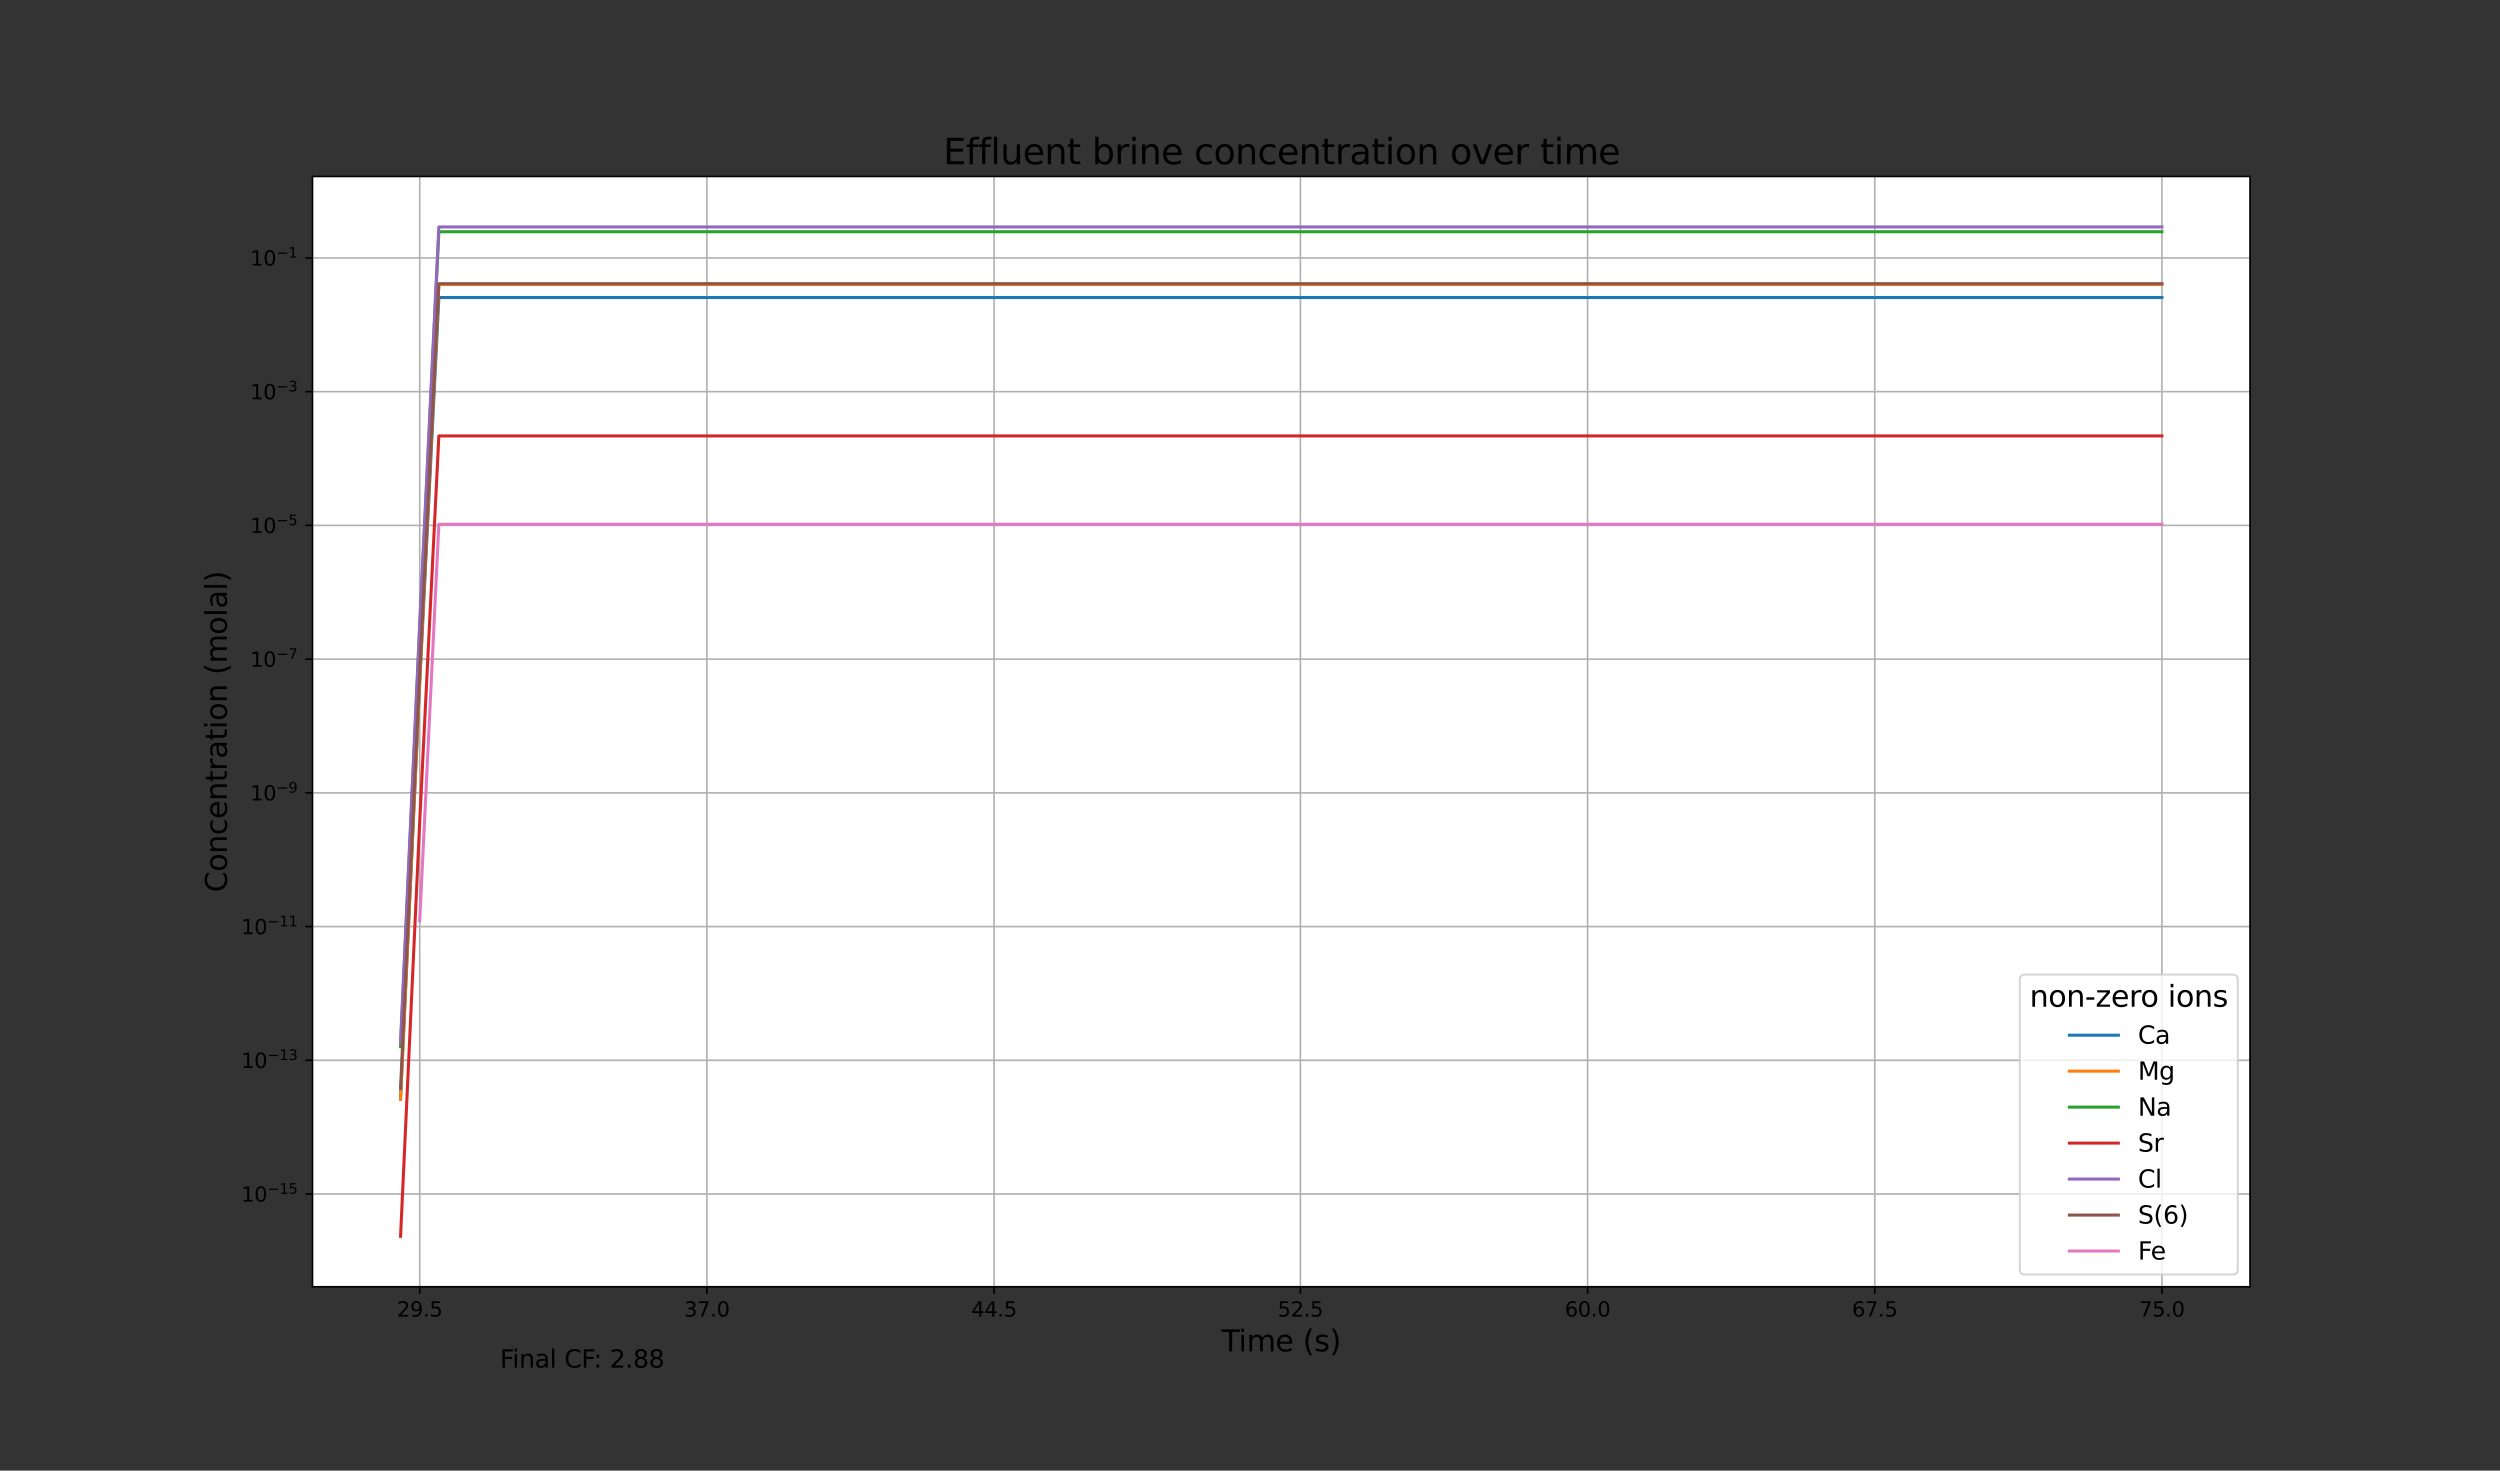 <?xml version="1.0" encoding="utf-8" standalone="no"?>
<!DOCTYPE svg PUBLIC "-//W3C//DTD SVG 1.1//EN"
  "http://www.w3.org/Graphics/SVG/1.1/DTD/svg11.dtd">
<svg height="720pt" version="1.1" viewBox="0 0 1224 720" width="1224pt" xmlns="http://www.w3.org/2000/svg" xmlns:xlink="http://www.w3.org/1999/xlink">
 <rect x="0" y="0" width="1224" height="720" fill="#333333" stroke="none"/>
 <defs>
  <style type="text/css">*{stroke-linecap:butt;stroke-linejoin:round;}</style>
 </defs>
 <g id="figure_1">
  <g id="patch_1">
   <path d="M 0 720 
L 1224 720 
L 1224 0 
L 0 0 
z
" style="fill:none;"/>
  </g>
  <g id="axes_1">
   <g id="patch_2">
    <path d="M 153 630 
L 1101.6 630 
L 1101.6 86.4 
L 153 86.4 
z
" style="fill:#ffffff;"/>
   </g>
   <g id="matplotlib.axis_1">
    <g id="xtick_1">
     <g id="line2d_1">
      <path clip-path="url(#pc038900092)" d="M 205.492 630 
L 205.492 86.4 
" style="fill:none;stroke:#b0b0b0;stroke-linecap:square;stroke-width:0.8;"/>
     </g>
     <g id="line2d_2">
      <defs>
       <path d="M 0 0 
L 0 3.5 
" id="m756d0459d7" style="stroke:#000000;stroke-width:0.8;"/>
      </defs>
      <g>
       <use style="stroke:#000000;stroke-width:0.8;" x="205.492" xlink:href="#m756d0459d7" y="630"/>
      </g>
     </g>
     <g id="text_1">
      <!-- 29.5 -->
      <g transform="translate(194.359 644.598)scale(0.1 -0.1)">
       <defs>
        <path d="M 1228 531 
L 3431 531 
L 3431 0 
L 469 0 
L 469 531 
Q 828 903 1448 1529 
Q 2069 2156 2228 2338 
Q 2531 2678 2651 2914 
Q 2772 3150 2772 3378 
Q 2772 3750 2511 3984 
Q 2250 4219 1831 4219 
Q 1534 4219 1204 4116 
Q 875 4013 500 3803 
L 500 4441 
Q 881 4594 1212 4672 
Q 1544 4750 1819 4750 
Q 2544 4750 2975 4387 
Q 3406 4025 3406 3419 
Q 3406 3131 3298 2873 
Q 3191 2616 2906 2266 
Q 2828 2175 2409 1742 
Q 1991 1309 1228 531 
z
" id="DejaVuSans-32" transform="scale(0.016)"/>
        <path d="M 703 97 
L 703 672 
Q 941 559 1184 500 
Q 1428 441 1663 441 
Q 2288 441 2617 861 
Q 2947 1281 2994 2138 
Q 2813 1869 2534 1725 
Q 2256 1581 1919 1581 
Q 1219 1581 811 2004 
Q 403 2428 403 3163 
Q 403 3881 828 4315 
Q 1253 4750 1959 4750 
Q 2769 4750 3195 4129 
Q 3622 3509 3622 2328 
Q 3622 1225 3098 567 
Q 2575 -91 1691 -91 
Q 1453 -91 1209 -44 
Q 966 3 703 97 
z
M 1959 2075 
Q 2384 2075 2632 2365 
Q 2881 2656 2881 3163 
Q 2881 3666 2632 3958 
Q 2384 4250 1959 4250 
Q 1534 4250 1286 3958 
Q 1038 3666 1038 3163 
Q 1038 2656 1286 2365 
Q 1534 2075 1959 2075 
z
" id="DejaVuSans-39" transform="scale(0.016)"/>
        <path d="M 684 794 
L 1344 794 
L 1344 0 
L 684 0 
L 684 794 
z
" id="DejaVuSans-2e" transform="scale(0.016)"/>
        <path d="M 691 4666 
L 3169 4666 
L 3169 4134 
L 1269 4134 
L 1269 2991 
Q 1406 3038 1543 3061 
Q 1681 3084 1819 3084 
Q 2600 3084 3056 2656 
Q 3513 2228 3513 1497 
Q 3513 744 3044 326 
Q 2575 -91 1722 -91 
Q 1428 -91 1123 -41 
Q 819 9 494 109 
L 494 744 
Q 775 591 1075 516 
Q 1375 441 1709 441 
Q 2250 441 2565 725 
Q 2881 1009 2881 1497 
Q 2881 1984 2565 2268 
Q 2250 2553 1709 2553 
Q 1456 2553 1204 2497 
Q 953 2441 691 2322 
L 691 4666 
z
" id="DejaVuSans-35" transform="scale(0.016)"/>
       </defs>
       <use xlink:href="#DejaVuSans-32"/>
       <use x="63.623" xlink:href="#DejaVuSans-39"/>
       <use x="127.246" xlink:href="#DejaVuSans-2e"/>
       <use x="159.033" xlink:href="#DejaVuSans-35"/>
      </g>
     </g>
    </g>
    <g id="xtick_2">
     <g id="line2d_3">
      <path clip-path="url(#pc038900092)" d="M 346.094 630 
L 346.094 86.4 
" style="fill:none;stroke:#b0b0b0;stroke-linecap:square;stroke-width:0.8;"/>
     </g>
     <g id="line2d_4">
      <g>
       <use style="stroke:#000000;stroke-width:0.8;" x="346.094" xlink:href="#m756d0459d7" y="630"/>
      </g>
     </g>
     <g id="text_2">
      <!-- 37.0 -->
      <g transform="translate(334.962 644.598)scale(0.1 -0.1)">
       <defs>
        <path d="M 2597 2516 
Q 3050 2419 3304 2112 
Q 3559 1806 3559 1356 
Q 3559 666 3084 287 
Q 2609 -91 1734 -91 
Q 1441 -91 1130 -33 
Q 819 25 488 141 
L 488 750 
Q 750 597 1062 519 
Q 1375 441 1716 441 
Q 2309 441 2620 675 
Q 2931 909 2931 1356 
Q 2931 1769 2642 2001 
Q 2353 2234 1838 2234 
L 1294 2234 
L 1294 2753 
L 1863 2753 
Q 2328 2753 2575 2939 
Q 2822 3125 2822 3475 
Q 2822 3834 2567 4026 
Q 2313 4219 1838 4219 
Q 1578 4219 1281 4162 
Q 984 4106 628 3988 
L 628 4550 
Q 988 4650 1302 4700 
Q 1616 4750 1894 4750 
Q 2613 4750 3031 4423 
Q 3450 4097 3450 3541 
Q 3450 3153 3228 2886 
Q 3006 2619 2597 2516 
z
" id="DejaVuSans-33" transform="scale(0.016)"/>
        <path d="M 525 4666 
L 3525 4666 
L 3525 4397 
L 1831 0 
L 1172 0 
L 2766 4134 
L 525 4134 
L 525 4666 
z
" id="DejaVuSans-37" transform="scale(0.016)"/>
        <path d="M 2034 4250 
Q 1547 4250 1301 3770 
Q 1056 3291 1056 2328 
Q 1056 1369 1301 889 
Q 1547 409 2034 409 
Q 2525 409 2770 889 
Q 3016 1369 3016 2328 
Q 3016 3291 2770 3770 
Q 2525 4250 2034 4250 
z
M 2034 4750 
Q 2819 4750 3233 4129 
Q 3647 3509 3647 2328 
Q 3647 1150 3233 529 
Q 2819 -91 2034 -91 
Q 1250 -91 836 529 
Q 422 1150 422 2328 
Q 422 3509 836 4129 
Q 1250 4750 2034 4750 
z
" id="DejaVuSans-30" transform="scale(0.016)"/>
       </defs>
       <use xlink:href="#DejaVuSans-33"/>
       <use x="63.623" xlink:href="#DejaVuSans-37"/>
       <use x="127.246" xlink:href="#DejaVuSans-2e"/>
       <use x="159.033" xlink:href="#DejaVuSans-30"/>
      </g>
     </g>
    </g>
    <g id="xtick_3">
     <g id="line2d_5">
      <path clip-path="url(#pc038900092)" d="M 486.697 630 
L 486.697 86.4 
" style="fill:none;stroke:#b0b0b0;stroke-linecap:square;stroke-width:0.8;"/>
     </g>
     <g id="line2d_6">
      <g>
       <use style="stroke:#000000;stroke-width:0.8;" x="486.697" xlink:href="#m756d0459d7" y="630"/>
      </g>
     </g>
     <g id="text_3">
      <!-- 44.5 -->
      <g transform="translate(475.564 644.598)scale(0.1 -0.1)">
       <defs>
        <path d="M 2419 4116 
L 825 1625 
L 2419 1625 
L 2419 4116 
z
M 2253 4666 
L 3047 4666 
L 3047 1625 
L 3713 1625 
L 3713 1100 
L 3047 1100 
L 3047 0 
L 2419 0 
L 2419 1100 
L 313 1100 
L 313 1709 
L 2253 4666 
z
" id="DejaVuSans-34" transform="scale(0.016)"/>
       </defs>
       <use xlink:href="#DejaVuSans-34"/>
       <use x="63.623" xlink:href="#DejaVuSans-34"/>
       <use x="127.246" xlink:href="#DejaVuSans-2e"/>
       <use x="159.033" xlink:href="#DejaVuSans-35"/>
      </g>
     </g>
    </g>
    <g id="xtick_4">
     <g id="line2d_7">
      <path clip-path="url(#pc038900092)" d="M 636.674 630 
L 636.674 86.4 
" style="fill:none;stroke:#b0b0b0;stroke-linecap:square;stroke-width:0.8;"/>
     </g>
     <g id="line2d_8">
      <g>
       <use style="stroke:#000000;stroke-width:0.8;" x="636.674" xlink:href="#m756d0459d7" y="630"/>
      </g>
     </g>
     <g id="text_4">
      <!-- 52.5 -->
      <g transform="translate(625.541 644.598)scale(0.1 -0.1)">
       <use xlink:href="#DejaVuSans-35"/>
       <use x="63.623" xlink:href="#DejaVuSans-32"/>
       <use x="127.246" xlink:href="#DejaVuSans-2e"/>
       <use x="159.033" xlink:href="#DejaVuSans-35"/>
      </g>
     </g>
    </g>
    <g id="xtick_5">
     <g id="line2d_9">
      <path clip-path="url(#pc038900092)" d="M 777.276 630 
L 777.276 86.4 
" style="fill:none;stroke:#b0b0b0;stroke-linecap:square;stroke-width:0.8;"/>
     </g>
     <g id="line2d_10">
      <g>
       <use style="stroke:#000000;stroke-width:0.8;" x="777.276" xlink:href="#m756d0459d7" y="630"/>
      </g>
     </g>
     <g id="text_5">
      <!-- 60.0 -->
      <g transform="translate(766.143 644.598)scale(0.1 -0.1)">
       <defs>
        <path d="M 2113 2584 
Q 1688 2584 1439 2293 
Q 1191 2003 1191 1497 
Q 1191 994 1439 701 
Q 1688 409 2113 409 
Q 2538 409 2786 701 
Q 3034 994 3034 1497 
Q 3034 2003 2786 2293 
Q 2538 2584 2113 2584 
z
M 3366 4563 
L 3366 3988 
Q 3128 4100 2886 4159 
Q 2644 4219 2406 4219 
Q 1781 4219 1451 3797 
Q 1122 3375 1075 2522 
Q 1259 2794 1537 2939 
Q 1816 3084 2150 3084 
Q 2853 3084 3261 2657 
Q 3669 2231 3669 1497 
Q 3669 778 3244 343 
Q 2819 -91 2113 -91 
Q 1303 -91 875 529 
Q 447 1150 447 2328 
Q 447 3434 972 4092 
Q 1497 4750 2381 4750 
Q 2619 4750 2861 4703 
Q 3103 4656 3366 4563 
z
" id="DejaVuSans-36" transform="scale(0.016)"/>
       </defs>
       <use xlink:href="#DejaVuSans-36"/>
       <use x="63.623" xlink:href="#DejaVuSans-30"/>
       <use x="127.246" xlink:href="#DejaVuSans-2e"/>
       <use x="159.033" xlink:href="#DejaVuSans-30"/>
      </g>
     </g>
    </g>
    <g id="xtick_6">
     <g id="line2d_11">
      <path clip-path="url(#pc038900092)" d="M 917.879 630 
L 917.879 86.4 
" style="fill:none;stroke:#b0b0b0;stroke-linecap:square;stroke-width:0.8;"/>
     </g>
     <g id="line2d_12">
      <g>
       <use style="stroke:#000000;stroke-width:0.8;" x="917.879" xlink:href="#m756d0459d7" y="630"/>
      </g>
     </g>
     <g id="text_6">
      <!-- 67.5 -->
      <g transform="translate(906.746 644.598)scale(0.1 -0.1)">
       <use xlink:href="#DejaVuSans-36"/>
       <use x="63.623" xlink:href="#DejaVuSans-37"/>
       <use x="127.246" xlink:href="#DejaVuSans-2e"/>
       <use x="159.033" xlink:href="#DejaVuSans-35"/>
      </g>
     </g>
    </g>
    <g id="xtick_7">
     <g id="line2d_13">
      <path clip-path="url(#pc038900092)" d="M 1058.482 630 
L 1058.482 86.4 
" style="fill:none;stroke:#b0b0b0;stroke-linecap:square;stroke-width:0.8;"/>
     </g>
     <g id="line2d_14">
      <g>
       <use style="stroke:#000000;stroke-width:0.8;" x="1058.482" xlink:href="#m756d0459d7" y="630"/>
      </g>
     </g>
     <g id="text_7">
      <!-- 75.0 -->
      <g transform="translate(1047.349 644.598)scale(0.1 -0.1)">
       <use xlink:href="#DejaVuSans-37"/>
       <use x="63.623" xlink:href="#DejaVuSans-35"/>
       <use x="127.246" xlink:href="#DejaVuSans-2e"/>
       <use x="159.033" xlink:href="#DejaVuSans-30"/>
      </g>
     </g>
    </g>
    <g id="text_8">
     <!-- Time (s) -->
     <g transform="translate(598.026 661.62)scale(0.144 -0.144)">
      <defs>
       <path d="M -19 4666 
L 3928 4666 
L 3928 4134 
L 2272 4134 
L 2272 0 
L 1638 0 
L 1638 4134 
L -19 4134 
L -19 4666 
z
" id="DejaVuSans-54" transform="scale(0.016)"/>
       <path d="M 603 3500 
L 1178 3500 
L 1178 0 
L 603 0 
L 603 3500 
z
M 603 4863 
L 1178 4863 
L 1178 4134 
L 603 4134 
L 603 4863 
z
" id="DejaVuSans-69" transform="scale(0.016)"/>
       <path d="M 3328 2828 
Q 3544 3216 3844 3400 
Q 4144 3584 4550 3584 
Q 5097 3584 5394 3201 
Q 5691 2819 5691 2113 
L 5691 0 
L 5113 0 
L 5113 2094 
Q 5113 2597 4934 2840 
Q 4756 3084 4391 3084 
Q 3944 3084 3684 2787 
Q 3425 2491 3425 1978 
L 3425 0 
L 2847 0 
L 2847 2094 
Q 2847 2600 2669 2842 
Q 2491 3084 2119 3084 
Q 1678 3084 1418 2786 
Q 1159 2488 1159 1978 
L 1159 0 
L 581 0 
L 581 3500 
L 1159 3500 
L 1159 2956 
Q 1356 3278 1631 3431 
Q 1906 3584 2284 3584 
Q 2666 3584 2933 3390 
Q 3200 3197 3328 2828 
z
" id="DejaVuSans-6d" transform="scale(0.016)"/>
       <path d="M 3597 1894 
L 3597 1613 
L 953 1613 
Q 991 1019 1311 708 
Q 1631 397 2203 397 
Q 2534 397 2845 478 
Q 3156 559 3463 722 
L 3463 178 
Q 3153 47 2828 -22 
Q 2503 -91 2169 -91 
Q 1331 -91 842 396 
Q 353 884 353 1716 
Q 353 2575 817 3079 
Q 1281 3584 2069 3584 
Q 2775 3584 3186 3129 
Q 3597 2675 3597 1894 
z
M 3022 2063 
Q 3016 2534 2758 2815 
Q 2500 3097 2075 3097 
Q 1594 3097 1305 2825 
Q 1016 2553 972 2059 
L 3022 2063 
z
" id="DejaVuSans-65" transform="scale(0.016)"/>
       <path id="DejaVuSans-20" transform="scale(0.016)"/>
       <path d="M 1984 4856 
Q 1566 4138 1362 3434 
Q 1159 2731 1159 2009 
Q 1159 1288 1364 580 
Q 1569 -128 1984 -844 
L 1484 -844 
Q 1016 -109 783 600 
Q 550 1309 550 2009 
Q 550 2706 781 3412 
Q 1013 4119 1484 4856 
L 1984 4856 
z
" id="DejaVuSans-28" transform="scale(0.016)"/>
       <path d="M 2834 3397 
L 2834 2853 
Q 2591 2978 2328 3040 
Q 2066 3103 1784 3103 
Q 1356 3103 1142 2972 
Q 928 2841 928 2578 
Q 928 2378 1081 2264 
Q 1234 2150 1697 2047 
L 1894 2003 
Q 2506 1872 2764 1633 
Q 3022 1394 3022 966 
Q 3022 478 2636 193 
Q 2250 -91 1575 -91 
Q 1294 -91 989 -36 
Q 684 19 347 128 
L 347 722 
Q 666 556 975 473 
Q 1284 391 1588 391 
Q 1994 391 2212 530 
Q 2431 669 2431 922 
Q 2431 1156 2273 1281 
Q 2116 1406 1581 1522 
L 1381 1569 
Q 847 1681 609 1914 
Q 372 2147 372 2553 
Q 372 3047 722 3315 
Q 1072 3584 1716 3584 
Q 2034 3584 2315 3537 
Q 2597 3491 2834 3397 
z
" id="DejaVuSans-73" transform="scale(0.016)"/>
       <path d="M 513 4856 
L 1013 4856 
Q 1481 4119 1714 3412 
Q 1947 2706 1947 2009 
Q 1947 1309 1714 600 
Q 1481 -109 1013 -844 
L 513 -844 
Q 928 -128 1133 580 
Q 1338 1288 1338 2009 
Q 1338 2731 1133 3434 
Q 928 4138 513 4856 
z
" id="DejaVuSans-29" transform="scale(0.016)"/>
      </defs>
      <use xlink:href="#DejaVuSans-54"/>
      <use x="57.959" xlink:href="#DejaVuSans-69"/>
      <use x="85.742" xlink:href="#DejaVuSans-6d"/>
      <use x="183.154" xlink:href="#DejaVuSans-65"/>
      <use x="244.678" xlink:href="#DejaVuSans-20"/>
      <use x="276.465" xlink:href="#DejaVuSans-28"/>
      <use x="315.479" xlink:href="#DejaVuSans-73"/>
      <use x="367.578" xlink:href="#DejaVuSans-29"/>
     </g>
    </g>
   </g>
   <g id="matplotlib.axis_2">
    <g id="ytick_1">
     <g id="line2d_15">
      <path clip-path="url(#pc038900092)" d="M 153 584.599 
L 1101.6 584.599 
" style="fill:none;stroke:#b0b0b0;stroke-linecap:square;stroke-width:0.8;"/>
     </g>
     <g id="line2d_16">
      <defs>
       <path d="M 0 0 
L -3.5 0 
" id="m1ad0bf95ea" style="stroke:#000000;stroke-width:0.8;"/>
      </defs>
      <g>
       <use style="stroke:#000000;stroke-width:0.8;" x="153" xlink:href="#m1ad0bf95ea" y="584.599"/>
      </g>
     </g>
     <g id="text_9">
      <!-- $\mathdefault{10^{-15}}$ -->
      <g transform="translate(118.1 588.399)scale(0.1 -0.1)">
       <defs>
        <path d="M 794 531 
L 1825 531 
L 1825 4091 
L 703 3866 
L 703 4441 
L 1819 4666 
L 2450 4666 
L 2450 531 
L 3481 531 
L 3481 0 
L 794 0 
L 794 531 
z
" id="DejaVuSans-31" transform="scale(0.016)"/>
        <path d="M 678 2272 
L 4684 2272 
L 4684 1741 
L 678 1741 
L 678 2272 
z
" id="DejaVuSans-2212" transform="scale(0.016)"/>
       </defs>
       <use transform="translate(0 0.684)" xlink:href="#DejaVuSans-31"/>
       <use transform="translate(63.623 0.684)" xlink:href="#DejaVuSans-30"/>
       <use transform="translate(128.203 38.966)scale(0.7)" xlink:href="#DejaVuSans-2212"/>
       <use transform="translate(186.855 38.966)scale(0.7)" xlink:href="#DejaVuSans-31"/>
       <use transform="translate(231.392 38.966)scale(0.7)" xlink:href="#DejaVuSans-35"/>
      </g>
     </g>
    </g>
    <g id="ytick_2">
     <g id="line2d_17">
      <path clip-path="url(#pc038900092)" d="M 153 519.127 
L 1101.6 519.127 
" style="fill:none;stroke:#b0b0b0;stroke-linecap:square;stroke-width:0.8;"/>
     </g>
     <g id="line2d_18">
      <g>
       <use style="stroke:#000000;stroke-width:0.8;" x="153" xlink:href="#m1ad0bf95ea" y="519.127"/>
      </g>
     </g>
     <g id="text_10">
      <!-- $\mathdefault{10^{-13}}$ -->
      <g transform="translate(118.1 522.926)scale(0.1 -0.1)">
       <use transform="translate(0 0.766)" xlink:href="#DejaVuSans-31"/>
       <use transform="translate(63.623 0.766)" xlink:href="#DejaVuSans-30"/>
       <use transform="translate(128.203 39.047)scale(0.7)" xlink:href="#DejaVuSans-2212"/>
       <use transform="translate(186.855 39.047)scale(0.7)" xlink:href="#DejaVuSans-31"/>
       <use transform="translate(231.392 39.047)scale(0.7)" xlink:href="#DejaVuSans-33"/>
      </g>
     </g>
    </g>
    <g id="ytick_3">
     <g id="line2d_19">
      <path clip-path="url(#pc038900092)" d="M 153 453.654 
L 1101.6 453.654 
" style="fill:none;stroke:#b0b0b0;stroke-linecap:square;stroke-width:0.8;"/>
     </g>
     <g id="line2d_20">
      <g>
       <use style="stroke:#000000;stroke-width:0.8;" x="153" xlink:href="#m1ad0bf95ea" y="453.654"/>
      </g>
     </g>
     <g id="text_11">
      <!-- $\mathdefault{10^{-11}}$ -->
      <g transform="translate(118.1 457.453)scale(0.1 -0.1)">
       <use transform="translate(0 0.684)" xlink:href="#DejaVuSans-31"/>
       <use transform="translate(63.623 0.684)" xlink:href="#DejaVuSans-30"/>
       <use transform="translate(128.203 38.966)scale(0.7)" xlink:href="#DejaVuSans-2212"/>
       <use transform="translate(186.855 38.966)scale(0.7)" xlink:href="#DejaVuSans-31"/>
       <use transform="translate(231.392 38.966)scale(0.7)" xlink:href="#DejaVuSans-31"/>
      </g>
     </g>
    </g>
    <g id="ytick_4">
     <g id="line2d_21">
      <path clip-path="url(#pc038900092)" d="M 153 388.181 
L 1101.6 388.181 
" style="fill:none;stroke:#b0b0b0;stroke-linecap:square;stroke-width:0.8;"/>
     </g>
     <g id="line2d_22">
      <g>
       <use style="stroke:#000000;stroke-width:0.8;" x="153" xlink:href="#m1ad0bf95ea" y="388.181"/>
      </g>
     </g>
     <g id="text_12">
      <!-- $\mathdefault{10^{-9}}$ -->
      <g transform="translate(122.5 391.981)scale(0.1 -0.1)">
       <use transform="translate(0 0.766)" xlink:href="#DejaVuSans-31"/>
       <use transform="translate(63.623 0.766)" xlink:href="#DejaVuSans-30"/>
       <use transform="translate(128.203 39.047)scale(0.7)" xlink:href="#DejaVuSans-2212"/>
       <use transform="translate(186.855 39.047)scale(0.7)" xlink:href="#DejaVuSans-39"/>
      </g>
     </g>
    </g>
    <g id="ytick_5">
     <g id="line2d_23">
      <path clip-path="url(#pc038900092)" d="M 153 322.709 
L 1101.6 322.709 
" style="fill:none;stroke:#b0b0b0;stroke-linecap:square;stroke-width:0.8;"/>
     </g>
     <g id="line2d_24">
      <g>
       <use style="stroke:#000000;stroke-width:0.8;" x="153" xlink:href="#m1ad0bf95ea" y="322.709"/>
      </g>
     </g>
     <g id="text_13">
      <!-- $\mathdefault{10^{-7}}$ -->
      <g transform="translate(122.5 326.508)scale(0.1 -0.1)">
       <use transform="translate(0 0.684)" xlink:href="#DejaVuSans-31"/>
       <use transform="translate(63.623 0.684)" xlink:href="#DejaVuSans-30"/>
       <use transform="translate(128.203 38.966)scale(0.7)" xlink:href="#DejaVuSans-2212"/>
       <use transform="translate(186.855 38.966)scale(0.7)" xlink:href="#DejaVuSans-37"/>
      </g>
     </g>
    </g>
    <g id="ytick_6">
     <g id="line2d_25">
      <path clip-path="url(#pc038900092)" d="M 153 257.236 
L 1101.6 257.236 
" style="fill:none;stroke:#b0b0b0;stroke-linecap:square;stroke-width:0.8;"/>
     </g>
     <g id="line2d_26">
      <g>
       <use style="stroke:#000000;stroke-width:0.8;" x="153" xlink:href="#m1ad0bf95ea" y="257.236"/>
      </g>
     </g>
     <g id="text_14">
      <!-- $\mathdefault{10^{-5}}$ -->
      <g transform="translate(122.5 261.035)scale(0.1 -0.1)">
       <use transform="translate(0 0.684)" xlink:href="#DejaVuSans-31"/>
       <use transform="translate(63.623 0.684)" xlink:href="#DejaVuSans-30"/>
       <use transform="translate(128.203 38.966)scale(0.7)" xlink:href="#DejaVuSans-2212"/>
       <use transform="translate(186.855 38.966)scale(0.7)" xlink:href="#DejaVuSans-35"/>
      </g>
     </g>
    </g>
    <g id="ytick_7">
     <g id="line2d_27">
      <path clip-path="url(#pc038900092)" d="M 153 191.763 
L 1101.6 191.763 
" style="fill:none;stroke:#b0b0b0;stroke-linecap:square;stroke-width:0.8;"/>
     </g>
     <g id="line2d_28">
      <g>
       <use style="stroke:#000000;stroke-width:0.8;" x="153" xlink:href="#m1ad0bf95ea" y="191.763"/>
      </g>
     </g>
     <g id="text_15">
      <!-- $\mathdefault{10^{-3}}$ -->
      <g transform="translate(122.5 195.562)scale(0.1 -0.1)">
       <use transform="translate(0 0.766)" xlink:href="#DejaVuSans-31"/>
       <use transform="translate(63.623 0.766)" xlink:href="#DejaVuSans-30"/>
       <use transform="translate(128.203 39.047)scale(0.7)" xlink:href="#DejaVuSans-2212"/>
       <use transform="translate(186.855 39.047)scale(0.7)" xlink:href="#DejaVuSans-33"/>
      </g>
     </g>
    </g>
    <g id="ytick_8">
     <g id="line2d_29">
      <path clip-path="url(#pc038900092)" d="M 153 126.29 
L 1101.6 126.29 
" style="fill:none;stroke:#b0b0b0;stroke-linecap:square;stroke-width:0.8;"/>
     </g>
     <g id="line2d_30">
      <g>
       <use style="stroke:#000000;stroke-width:0.8;" x="153" xlink:href="#m1ad0bf95ea" y="126.29"/>
      </g>
     </g>
     <g id="text_16">
      <!-- $\mathdefault{10^{-1}}$ -->
      <g transform="translate(122.5 130.09)scale(0.1 -0.1)">
       <use transform="translate(0 0.684)" xlink:href="#DejaVuSans-31"/>
       <use transform="translate(63.623 0.684)" xlink:href="#DejaVuSans-30"/>
       <use transform="translate(128.203 38.966)scale(0.7)" xlink:href="#DejaVuSans-2212"/>
       <use transform="translate(186.855 38.966)scale(0.7)" xlink:href="#DejaVuSans-31"/>
      </g>
     </g>
    </g>
    <g id="text_17">
     <!-- Concentration (molal) -->
     <g transform="translate(111.105 436.872)rotate(-90)scale(0.144 -0.144)">
      <defs>
       <path d="M 4122 4306 
L 4122 3641 
Q 3803 3938 3442 4084 
Q 3081 4231 2675 4231 
Q 1875 4231 1450 3742 
Q 1025 3253 1025 2328 
Q 1025 1406 1450 917 
Q 1875 428 2675 428 
Q 3081 428 3442 575 
Q 3803 722 4122 1019 
L 4122 359 
Q 3791 134 3420 21 
Q 3050 -91 2638 -91 
Q 1578 -91 968 557 
Q 359 1206 359 2328 
Q 359 3453 968 4101 
Q 1578 4750 2638 4750 
Q 3056 4750 3426 4639 
Q 3797 4528 4122 4306 
z
" id="DejaVuSans-43" transform="scale(0.016)"/>
       <path d="M 1959 3097 
Q 1497 3097 1228 2736 
Q 959 2375 959 1747 
Q 959 1119 1226 758 
Q 1494 397 1959 397 
Q 2419 397 2687 759 
Q 2956 1122 2956 1747 
Q 2956 2369 2687 2733 
Q 2419 3097 1959 3097 
z
M 1959 3584 
Q 2709 3584 3137 3096 
Q 3566 2609 3566 1747 
Q 3566 888 3137 398 
Q 2709 -91 1959 -91 
Q 1206 -91 779 398 
Q 353 888 353 1747 
Q 353 2609 779 3096 
Q 1206 3584 1959 3584 
z
" id="DejaVuSans-6f" transform="scale(0.016)"/>
       <path d="M 3513 2113 
L 3513 0 
L 2938 0 
L 2938 2094 
Q 2938 2591 2744 2837 
Q 2550 3084 2163 3084 
Q 1697 3084 1428 2787 
Q 1159 2491 1159 1978 
L 1159 0 
L 581 0 
L 581 3500 
L 1159 3500 
L 1159 2956 
Q 1366 3272 1645 3428 
Q 1925 3584 2291 3584 
Q 2894 3584 3203 3211 
Q 3513 2838 3513 2113 
z
" id="DejaVuSans-6e" transform="scale(0.016)"/>
       <path d="M 3122 3366 
L 3122 2828 
Q 2878 2963 2633 3030 
Q 2388 3097 2138 3097 
Q 1578 3097 1268 2742 
Q 959 2388 959 1747 
Q 959 1106 1268 751 
Q 1578 397 2138 397 
Q 2388 397 2633 464 
Q 2878 531 3122 666 
L 3122 134 
Q 2881 22 2623 -34 
Q 2366 -91 2075 -91 
Q 1284 -91 818 406 
Q 353 903 353 1747 
Q 353 2603 823 3093 
Q 1294 3584 2113 3584 
Q 2378 3584 2631 3529 
Q 2884 3475 3122 3366 
z
" id="DejaVuSans-63" transform="scale(0.016)"/>
       <path d="M 1172 4494 
L 1172 3500 
L 2356 3500 
L 2356 3053 
L 1172 3053 
L 1172 1153 
Q 1172 725 1289 603 
Q 1406 481 1766 481 
L 2356 481 
L 2356 0 
L 1766 0 
Q 1100 0 847 248 
Q 594 497 594 1153 
L 594 3053 
L 172 3053 
L 172 3500 
L 594 3500 
L 594 4494 
L 1172 4494 
z
" id="DejaVuSans-74" transform="scale(0.016)"/>
       <path d="M 2631 2963 
Q 2534 3019 2420 3045 
Q 2306 3072 2169 3072 
Q 1681 3072 1420 2755 
Q 1159 2438 1159 1844 
L 1159 0 
L 581 0 
L 581 3500 
L 1159 3500 
L 1159 2956 
Q 1341 3275 1631 3429 
Q 1922 3584 2338 3584 
Q 2397 3584 2469 3576 
Q 2541 3569 2628 3553 
L 2631 2963 
z
" id="DejaVuSans-72" transform="scale(0.016)"/>
       <path d="M 2194 1759 
Q 1497 1759 1228 1600 
Q 959 1441 959 1056 
Q 959 750 1161 570 
Q 1363 391 1709 391 
Q 2188 391 2477 730 
Q 2766 1069 2766 1631 
L 2766 1759 
L 2194 1759 
z
M 3341 1997 
L 3341 0 
L 2766 0 
L 2766 531 
Q 2569 213 2275 61 
Q 1981 -91 1556 -91 
Q 1019 -91 701 211 
Q 384 513 384 1019 
Q 384 1609 779 1909 
Q 1175 2209 1959 2209 
L 2766 2209 
L 2766 2266 
Q 2766 2663 2505 2880 
Q 2244 3097 1772 3097 
Q 1472 3097 1187 3025 
Q 903 2953 641 2809 
L 641 3341 
Q 956 3463 1253 3523 
Q 1550 3584 1831 3584 
Q 2591 3584 2966 3190 
Q 3341 2797 3341 1997 
z
" id="DejaVuSans-61" transform="scale(0.016)"/>
       <path d="M 603 4863 
L 1178 4863 
L 1178 0 
L 603 0 
L 603 4863 
z
" id="DejaVuSans-6c" transform="scale(0.016)"/>
      </defs>
      <use xlink:href="#DejaVuSans-43"/>
      <use x="69.824" xlink:href="#DejaVuSans-6f"/>
      <use x="131.006" xlink:href="#DejaVuSans-6e"/>
      <use x="194.385" xlink:href="#DejaVuSans-63"/>
      <use x="249.365" xlink:href="#DejaVuSans-65"/>
      <use x="310.889" xlink:href="#DejaVuSans-6e"/>
      <use x="374.268" xlink:href="#DejaVuSans-74"/>
      <use x="413.477" xlink:href="#DejaVuSans-72"/>
      <use x="454.59" xlink:href="#DejaVuSans-61"/>
      <use x="515.869" xlink:href="#DejaVuSans-74"/>
      <use x="555.078" xlink:href="#DejaVuSans-69"/>
      <use x="582.861" xlink:href="#DejaVuSans-6f"/>
      <use x="644.043" xlink:href="#DejaVuSans-6e"/>
      <use x="707.422" xlink:href="#DejaVuSans-20"/>
      <use x="739.209" xlink:href="#DejaVuSans-28"/>
      <use x="778.223" xlink:href="#DejaVuSans-6d"/>
      <use x="875.635" xlink:href="#DejaVuSans-6f"/>
      <use x="936.816" xlink:href="#DejaVuSans-6c"/>
      <use x="964.6" xlink:href="#DejaVuSans-61"/>
      <use x="1025.879" xlink:href="#DejaVuSans-6c"/>
      <use x="1053.662" xlink:href="#DejaVuSans-29"/>
     </g>
    </g>
   </g>
   <g id="line2d_31">
    <path clip-path="url(#pc038900092)" d="M 196.118 537.393 
L 205.492 334.361 
L 214.865 145.681 
L 224.239 145.681 
L 233.612 145.681 
L 242.986 145.681 
L 252.359 145.681 
L 261.733 145.681 
L 271.106 145.681 
L 280.48 145.681 
L 289.853 145.681 
L 299.227 145.681 
L 308.6 145.681 
L 317.974 145.681 
L 327.347 145.681 
L 336.721 145.681 
L 346.094 145.681 
L 355.468 145.681 
L 364.842 145.681 
L 374.215 145.681 
L 383.589 145.681 
L 392.962 145.681 
L 402.336 145.681 
L 411.709 145.681 
L 421.083 145.681 
L 430.456 145.681 
L 439.83 145.681 
L 449.203 145.681 
L 458.577 145.681 
L 467.95 145.681 
L 477.324 145.681 
L 486.697 145.681 
L 496.071 145.681 
L 505.444 145.681 
L 514.818 145.681 
L 524.191 145.681 
L 533.565 145.681 
L 542.938 145.681 
L 552.312 145.681 
L 561.685 145.681 
L 571.059 145.681 
L 580.432 145.681 
L 589.806 145.681 
L 599.179 145.681 
L 608.553 145.681 
L 617.926 145.681 
L 627.3 145.681 
L 636.674 145.681 
L 646.047 145.681 
L 655.421 145.681 
L 664.794 145.681 
L 674.168 145.681 
L 683.541 145.681 
L 692.915 145.681 
L 702.288 145.681 
L 711.662 145.681 
L 721.035 145.681 
L 730.409 145.681 
L 739.782 145.681 
L 749.156 145.681 
L 758.529 145.681 
L 767.903 145.681 
L 777.276 145.681 
L 786.65 145.681 
L 796.023 145.681 
L 805.397 145.681 
L 814.77 145.681 
L 824.144 145.681 
L 833.517 145.681 
L 842.891 145.681 
L 852.264 145.681 
L 861.638 145.681 
L 871.011 145.681 
L 880.385 145.681 
L 889.758 145.681 
L 899.132 145.681 
L 908.506 145.681 
L 917.879 145.681 
L 927.253 145.681 
L 936.626 145.681 
L 946 145.681 
L 955.373 145.681 
L 964.747 145.681 
L 974.12 145.681 
L 983.494 145.681 
L 992.867 145.681 
L 1002.241 145.681 
L 1011.614 145.681 
L 1020.988 145.681 
L 1030.361 145.681 
L 1039.735 145.681 
L 1049.108 145.681 
L 1058.482 145.681 
" style="fill:none;stroke:#1f77b4;stroke-linecap:square;stroke-width:1.5;"/>
   </g>
   <g id="line2d_32">
    <path clip-path="url(#pc038900092)" d="M 196.118 538.278 
L 205.492 333.426 
L 214.865 139.303 
L 224.239 139.302 
L 233.612 139.302 
L 242.986 139.302 
L 252.359 139.302 
L 261.733 139.302 
L 271.106 139.302 
L 280.48 139.302 
L 289.853 139.302 
L 299.227 139.302 
L 308.6 139.302 
L 317.974 139.302 
L 327.347 139.302 
L 336.721 139.302 
L 346.094 139.302 
L 355.468 139.302 
L 364.842 139.302 
L 374.215 139.302 
L 383.589 139.302 
L 392.962 139.302 
L 402.336 139.302 
L 411.709 139.302 
L 421.083 139.302 
L 430.456 139.302 
L 439.83 139.302 
L 449.203 139.302 
L 458.577 139.302 
L 467.95 139.302 
L 477.324 139.302 
L 486.697 139.302 
L 496.071 139.302 
L 505.444 139.302 
L 514.818 139.302 
L 524.191 139.302 
L 533.565 139.302 
L 542.938 139.302 
L 552.312 139.302 
L 561.685 139.302 
L 571.059 139.302 
L 580.432 139.302 
L 589.806 139.302 
L 599.179 139.302 
L 608.553 139.302 
L 617.926 139.302 
L 627.3 139.302 
L 636.674 139.302 
L 646.047 139.302 
L 655.421 139.302 
L 664.794 139.302 
L 674.168 139.302 
L 683.541 139.302 
L 692.915 139.302 
L 702.288 139.302 
L 711.662 139.302 
L 721.035 139.302 
L 730.409 139.302 
L 739.782 139.302 
L 749.156 139.302 
L 758.529 139.302 
L 767.903 139.302 
L 777.276 139.302 
L 786.65 139.302 
L 796.023 139.302 
L 805.397 139.302 
L 814.77 139.302 
L 824.144 139.302 
L 833.517 139.302 
L 842.891 139.302 
L 852.264 139.302 
L 861.638 139.302 
L 871.011 139.302 
L 880.385 139.302 
L 889.758 139.302 
L 899.132 139.302 
L 908.506 139.302 
L 917.879 139.302 
L 927.253 139.302 
L 936.626 139.302 
L 946 139.302 
L 955.373 139.302 
L 964.747 139.302 
L 974.12 139.302 
L 983.494 139.302 
L 992.867 139.302 
L 1002.241 139.302 
L 1011.614 139.302 
L 1020.988 139.302 
L 1030.361 139.302 
L 1039.735 139.302 
L 1049.108 139.302 
L 1058.482 139.302 
" style="fill:none;stroke:#ff7f0e;stroke-linecap:square;stroke-width:1.5;"/>
   </g>
   <g id="line2d_33">
    <path clip-path="url(#pc038900092)" d="M 196.118 512.444 
L 205.492 307.593 
L 214.865 113.469 
L 224.239 113.469 
L 233.612 113.469 
L 242.986 113.469 
L 252.359 113.469 
L 261.733 113.469 
L 271.106 113.469 
L 280.48 113.469 
L 289.853 113.469 
L 299.227 113.469 
L 308.6 113.469 
L 317.974 113.469 
L 327.347 113.469 
L 336.721 113.469 
L 346.094 113.469 
L 355.468 113.469 
L 364.842 113.469 
L 374.215 113.469 
L 383.589 113.469 
L 392.962 113.469 
L 402.336 113.469 
L 411.709 113.469 
L 421.083 113.469 
L 430.456 113.469 
L 439.83 113.469 
L 449.203 113.469 
L 458.577 113.469 
L 467.95 113.469 
L 477.324 113.469 
L 486.697 113.469 
L 496.071 113.469 
L 505.444 113.469 
L 514.818 113.469 
L 524.191 113.469 
L 533.565 113.469 
L 542.938 113.469 
L 552.312 113.469 
L 561.685 113.469 
L 571.059 113.469 
L 580.432 113.469 
L 589.806 113.469 
L 599.179 113.469 
L 608.553 113.469 
L 617.926 113.469 
L 627.3 113.469 
L 636.674 113.469 
L 646.047 113.469 
L 655.421 113.469 
L 664.794 113.469 
L 674.168 113.469 
L 683.541 113.469 
L 692.915 113.469 
L 702.288 113.469 
L 711.662 113.469 
L 721.035 113.469 
L 730.409 113.469 
L 739.782 113.469 
L 749.156 113.469 
L 758.529 113.469 
L 767.903 113.469 
L 777.276 113.469 
L 786.65 113.469 
L 796.023 113.469 
L 805.397 113.469 
L 814.77 113.469 
L 824.144 113.469 
L 833.517 113.469 
L 842.891 113.469 
L 852.264 113.469 
L 861.638 113.469 
L 871.011 113.469 
L 880.385 113.469 
L 889.758 113.469 
L 899.132 113.469 
L 908.506 113.469 
L 917.879 113.469 
L 927.253 113.469 
L 936.626 113.469 
L 946 113.469 
L 955.373 113.469 
L 964.747 113.469 
L 974.12 113.469 
L 983.494 113.469 
L 992.867 113.469 
L 1002.241 113.469 
L 1011.614 113.469 
L 1020.988 113.469 
L 1030.361 113.469 
L 1039.735 113.469 
L 1049.108 113.469 
L 1058.482 113.469 
" style="fill:none;stroke:#2ca02c;stroke-linecap:square;stroke-width:1.5;"/>
   </g>
   <g id="line2d_34">
    <path clip-path="url(#pc038900092)" d="M 196.118 605.291 
L 205.492 402.206 
L 214.865 213.441 
L 224.239 213.441 
L 233.612 213.441 
L 242.986 213.441 
L 252.359 213.441 
L 261.733 213.441 
L 271.106 213.441 
L 280.48 213.441 
L 289.853 213.441 
L 299.227 213.441 
L 308.6 213.441 
L 317.974 213.441 
L 327.347 213.441 
L 336.721 213.441 
L 346.094 213.441 
L 355.468 213.441 
L 364.842 213.441 
L 374.215 213.441 
L 383.589 213.441 
L 392.962 213.441 
L 402.336 213.441 
L 411.709 213.441 
L 421.083 213.441 
L 430.456 213.441 
L 439.83 213.441 
L 449.203 213.441 
L 458.577 213.441 
L 467.95 213.441 
L 477.324 213.441 
L 486.697 213.441 
L 496.071 213.441 
L 505.444 213.441 
L 514.818 213.441 
L 524.191 213.441 
L 533.565 213.441 
L 542.938 213.441 
L 552.312 213.441 
L 561.685 213.441 
L 571.059 213.441 
L 580.432 213.441 
L 589.806 213.441 
L 599.179 213.441 
L 608.553 213.441 
L 617.926 213.441 
L 627.3 213.441 
L 636.674 213.441 
L 646.047 213.441 
L 655.421 213.441 
L 664.794 213.441 
L 674.168 213.441 
L 683.541 213.441 
L 692.915 213.441 
L 702.288 213.441 
L 711.662 213.441 
L 721.035 213.441 
L 730.409 213.441 
L 739.782 213.441 
L 749.156 213.441 
L 758.529 213.441 
L 767.903 213.441 
L 777.276 213.441 
L 786.65 213.441 
L 796.023 213.441 
L 805.397 213.441 
L 814.77 213.441 
L 824.144 213.441 
L 833.517 213.441 
L 842.891 213.441 
L 852.264 213.441 
L 861.638 213.441 
L 871.011 213.441 
L 880.385 213.441 
L 889.758 213.441 
L 899.132 213.441 
L 908.506 213.441 
L 917.879 213.441 
L 927.253 213.441 
L 936.626 213.441 
L 946 213.441 
L 955.373 213.441 
L 964.747 213.441 
L 974.12 213.441 
L 983.494 213.441 
L 992.867 213.441 
L 1002.241 213.441 
L 1011.614 213.441 
L 1020.988 213.441 
L 1030.361 213.441 
L 1039.735 213.441 
L 1049.108 213.441 
L 1058.482 213.441 
" style="fill:none;stroke:#d62728;stroke-linecap:square;stroke-width:1.5;"/>
   </g>
   <g id="line2d_35">
    <path clip-path="url(#pc038900092)" d="M 196.118 510.085 
L 205.492 305.233 
L 214.865 111.109 
L 224.239 111.109 
L 233.612 111.109 
L 242.986 111.109 
L 252.359 111.109 
L 261.733 111.109 
L 271.106 111.109 
L 280.48 111.109 
L 289.853 111.109 
L 299.227 111.109 
L 308.6 111.109 
L 317.974 111.109 
L 327.347 111.109 
L 336.721 111.109 
L 346.094 111.109 
L 355.468 111.109 
L 364.842 111.109 
L 374.215 111.109 
L 383.589 111.109 
L 392.962 111.109 
L 402.336 111.109 
L 411.709 111.109 
L 421.083 111.109 
L 430.456 111.109 
L 439.83 111.109 
L 449.203 111.109 
L 458.577 111.109 
L 467.95 111.109 
L 477.324 111.109 
L 486.697 111.109 
L 496.071 111.109 
L 505.444 111.109 
L 514.818 111.109 
L 524.191 111.109 
L 533.565 111.109 
L 542.938 111.109 
L 552.312 111.109 
L 561.685 111.109 
L 571.059 111.109 
L 580.432 111.109 
L 589.806 111.109 
L 599.179 111.109 
L 608.553 111.109 
L 617.926 111.109 
L 627.3 111.109 
L 636.674 111.109 
L 646.047 111.109 
L 655.421 111.109 
L 664.794 111.109 
L 674.168 111.109 
L 683.541 111.109 
L 692.915 111.109 
L 702.288 111.109 
L 711.662 111.109 
L 721.035 111.109 
L 730.409 111.109 
L 739.782 111.109 
L 749.156 111.109 
L 758.529 111.109 
L 767.903 111.109 
L 777.276 111.109 
L 786.65 111.109 
L 796.023 111.109 
L 805.397 111.109 
L 814.77 111.109 
L 824.144 111.109 
L 833.517 111.109 
L 842.891 111.109 
L 852.264 111.109 
L 861.638 111.109 
L 871.011 111.109 
L 880.385 111.109 
L 889.758 111.109 
L 899.132 111.109 
L 908.506 111.109 
L 917.879 111.109 
L 927.253 111.109 
L 936.626 111.109 
L 946 111.109 
L 955.373 111.109 
L 964.747 111.109 
L 974.12 111.109 
L 983.494 111.109 
L 992.867 111.109 
L 1002.241 111.109 
L 1011.614 111.109 
L 1020.988 111.109 
L 1030.361 111.109 
L 1039.735 111.109 
L 1049.108 111.109 
L 1058.482 111.109 
" style="fill:none;stroke:#9467bd;stroke-linecap:square;stroke-width:1.5;"/>
   </g>
   <g id="line2d_36">
    <path clip-path="url(#pc038900092)" d="M 196.118 532.914 
L 205.492 329.377 
L 214.865 138.894 
L 224.239 138.894 
L 233.612 138.894 
L 242.986 138.894 
L 252.359 138.894 
L 261.733 138.894 
L 271.106 138.894 
L 280.48 138.894 
L 289.853 138.894 
L 299.227 138.894 
L 308.6 138.894 
L 317.974 138.894 
L 327.347 138.894 
L 336.721 138.894 
L 346.094 138.894 
L 355.468 138.894 
L 364.842 138.894 
L 374.215 138.894 
L 383.589 138.894 
L 392.962 138.894 
L 402.336 138.894 
L 411.709 138.894 
L 421.083 138.894 
L 430.456 138.894 
L 439.83 138.894 
L 449.203 138.894 
L 458.577 138.894 
L 467.95 138.894 
L 477.324 138.894 
L 486.697 138.894 
L 496.071 138.894 
L 505.444 138.894 
L 514.818 138.894 
L 524.191 138.894 
L 533.565 138.894 
L 542.938 138.894 
L 552.312 138.894 
L 561.685 138.894 
L 571.059 138.894 
L 580.432 138.894 
L 589.806 138.894 
L 599.179 138.894 
L 608.553 138.894 
L 617.926 138.894 
L 627.3 138.894 
L 636.674 138.894 
L 646.047 138.894 
L 655.421 138.894 
L 664.794 138.894 
L 674.168 138.894 
L 683.541 138.894 
L 692.915 138.894 
L 702.288 138.894 
L 711.662 138.894 
L 721.035 138.894 
L 730.409 138.894 
L 739.782 138.894 
L 749.156 138.894 
L 758.529 138.894 
L 767.903 138.894 
L 777.276 138.894 
L 786.65 138.894 
L 796.023 138.894 
L 805.397 138.894 
L 814.77 138.894 
L 824.144 138.894 
L 833.517 138.894 
L 842.891 138.894 
L 852.264 138.894 
L 861.638 138.894 
L 871.011 138.894 
L 880.385 138.894 
L 889.758 138.894 
L 899.132 138.894 
L 908.506 138.894 
L 917.879 138.894 
L 927.253 138.894 
L 936.626 138.894 
L 946 138.894 
L 955.373 138.894 
L 964.747 138.894 
L 974.12 138.894 
L 983.494 138.894 
L 992.867 138.894 
L 1002.241 138.894 
L 1011.614 138.894 
L 1020.988 138.894 
L 1030.361 138.894 
L 1039.735 138.894 
L 1049.108 138.894 
L 1058.482 138.894 
" style="fill:none;stroke:#8c564b;stroke-linecap:square;stroke-width:1.5;"/>
   </g>
   <g id="line2d_37">
    <path clip-path="url(#pc038900092)" d="M 205.492 450.797 
L 214.865 256.673 
L 224.239 256.673 
L 233.612 256.673 
L 242.986 256.673 
L 252.359 256.673 
L 261.733 256.673 
L 271.106 256.673 
L 280.48 256.673 
L 289.853 256.673 
L 299.227 256.673 
L 308.6 256.673 
L 317.974 256.673 
L 327.347 256.673 
L 336.721 256.673 
L 346.094 256.673 
L 355.468 256.673 
L 364.842 256.673 
L 374.215 256.673 
L 383.589 256.673 
L 392.962 256.673 
L 402.336 256.673 
L 411.709 256.673 
L 421.083 256.673 
L 430.456 256.673 
L 439.83 256.673 
L 449.203 256.673 
L 458.577 256.673 
L 467.95 256.673 
L 477.324 256.673 
L 486.697 256.673 
L 496.071 256.673 
L 505.444 256.673 
L 514.818 256.673 
L 524.191 256.673 
L 533.565 256.673 
L 542.938 256.673 
L 552.312 256.673 
L 561.685 256.673 
L 571.059 256.673 
L 580.432 256.673 
L 589.806 256.673 
L 599.179 256.673 
L 608.553 256.673 
L 617.926 256.673 
L 627.3 256.673 
L 636.674 256.673 
L 646.047 256.673 
L 655.421 256.673 
L 664.794 256.673 
L 674.168 256.673 
L 683.541 256.673 
L 692.915 256.673 
L 702.288 256.673 
L 711.662 256.673 
L 721.035 256.673 
L 730.409 256.673 
L 739.782 256.673 
L 749.156 256.673 
L 758.529 256.673 
L 767.903 256.673 
L 777.276 256.673 
L 786.65 256.673 
L 796.023 256.673 
L 805.397 256.673 
L 814.77 256.673 
L 824.144 256.673 
L 833.517 256.673 
L 842.891 256.673 
L 852.264 256.673 
L 861.638 256.673 
L 871.011 256.673 
L 880.385 256.673 
L 889.758 256.673 
L 899.132 256.673 
L 908.506 256.673 
L 917.879 256.673 
L 927.253 256.673 
L 936.626 256.673 
L 946 256.673 
L 955.373 256.673 
L 964.747 256.673 
L 974.12 256.673 
L 983.494 256.673 
L 992.867 256.673 
L 1002.241 256.673 
L 1011.614 256.673 
L 1020.988 256.673 
L 1030.361 256.673 
L 1039.735 256.673 
L 1049.108 256.673 
L 1058.482 256.673 
" style="fill:none;stroke:#e377c2;stroke-linecap:square;stroke-width:1.5;"/>
   </g>
   <g id="patch_3">
    <path d="M 153 630 
L 153 86.4 
" style="fill:none;stroke:#000000;stroke-linecap:square;stroke-linejoin:miter;stroke-width:0.8;"/>
   </g>
   <g id="patch_4">
    <path d="M 1101.6 630 
L 1101.6 86.4 
" style="fill:none;stroke:#000000;stroke-linecap:square;stroke-linejoin:miter;stroke-width:0.8;"/>
   </g>
   <g id="patch_5">
    <path d="M 153 630 
L 1101.6 630 
" style="fill:none;stroke:#000000;stroke-linecap:square;stroke-linejoin:miter;stroke-width:0.8;"/>
   </g>
   <g id="patch_6">
    <path d="M 153 86.4 
L 1101.6 86.4 
" style="fill:none;stroke:#000000;stroke-linecap:square;stroke-linejoin:miter;stroke-width:0.8;"/>
   </g>
   <g id="text_18">
    <!-- Effluent brine concentration over time -->
    <g transform="translate(461.863 80.4)scale(0.173 -0.173)">
     <defs>
      <path d="M 628 4666 
L 3578 4666 
L 3578 4134 
L 1259 4134 
L 1259 2753 
L 3481 2753 
L 3481 2222 
L 1259 2222 
L 1259 531 
L 3634 531 
L 3634 0 
L 628 0 
L 628 4666 
z
" id="DejaVuSans-45" transform="scale(0.016)"/>
      <path d="M 2375 4863 
L 2375 4384 
L 1825 4384 
Q 1516 4384 1395 4259 
Q 1275 4134 1275 3809 
L 1275 3500 
L 2222 3500 
L 2222 3053 
L 1275 3053 
L 1275 0 
L 697 0 
L 697 3053 
L 147 3053 
L 147 3500 
L 697 3500 
L 697 3744 
Q 697 4328 969 4595 
Q 1241 4863 1831 4863 
L 2375 4863 
z
" id="DejaVuSans-66" transform="scale(0.016)"/>
      <path d="M 544 1381 
L 544 3500 
L 1119 3500 
L 1119 1403 
Q 1119 906 1312 657 
Q 1506 409 1894 409 
Q 2359 409 2629 706 
Q 2900 1003 2900 1516 
L 2900 3500 
L 3475 3500 
L 3475 0 
L 2900 0 
L 2900 538 
Q 2691 219 2414 64 
Q 2138 -91 1772 -91 
Q 1169 -91 856 284 
Q 544 659 544 1381 
z
M 1991 3584 
L 1991 3584 
z
" id="DejaVuSans-75" transform="scale(0.016)"/>
      <path d="M 3116 1747 
Q 3116 2381 2855 2742 
Q 2594 3103 2138 3103 
Q 1681 3103 1420 2742 
Q 1159 2381 1159 1747 
Q 1159 1113 1420 752 
Q 1681 391 2138 391 
Q 2594 391 2855 752 
Q 3116 1113 3116 1747 
z
M 1159 2969 
Q 1341 3281 1617 3432 
Q 1894 3584 2278 3584 
Q 2916 3584 3314 3078 
Q 3713 2572 3713 1747 
Q 3713 922 3314 415 
Q 2916 -91 2278 -91 
Q 1894 -91 1617 61 
Q 1341 213 1159 525 
L 1159 0 
L 581 0 
L 581 4863 
L 1159 4863 
L 1159 2969 
z
" id="DejaVuSans-62" transform="scale(0.016)"/>
      <path d="M 191 3500 
L 800 3500 
L 1894 563 
L 2988 3500 
L 3597 3500 
L 2284 0 
L 1503 0 
L 191 3500 
z
" id="DejaVuSans-76" transform="scale(0.016)"/>
     </defs>
     <use xlink:href="#DejaVuSans-45"/>
     <use x="63.184" xlink:href="#DejaVuSans-66"/>
     <use x="98.389" xlink:href="#DejaVuSans-66"/>
     <use x="133.594" xlink:href="#DejaVuSans-6c"/>
     <use x="161.377" xlink:href="#DejaVuSans-75"/>
     <use x="224.756" xlink:href="#DejaVuSans-65"/>
     <use x="286.279" xlink:href="#DejaVuSans-6e"/>
     <use x="349.658" xlink:href="#DejaVuSans-74"/>
     <use x="388.867" xlink:href="#DejaVuSans-20"/>
     <use x="420.654" xlink:href="#DejaVuSans-62"/>
     <use x="484.131" xlink:href="#DejaVuSans-72"/>
     <use x="525.244" xlink:href="#DejaVuSans-69"/>
     <use x="553.027" xlink:href="#DejaVuSans-6e"/>
     <use x="616.406" xlink:href="#DejaVuSans-65"/>
     <use x="677.93" xlink:href="#DejaVuSans-20"/>
     <use x="709.717" xlink:href="#DejaVuSans-63"/>
     <use x="764.697" xlink:href="#DejaVuSans-6f"/>
     <use x="825.879" xlink:href="#DejaVuSans-6e"/>
     <use x="889.258" xlink:href="#DejaVuSans-63"/>
     <use x="944.238" xlink:href="#DejaVuSans-65"/>
     <use x="1005.762" xlink:href="#DejaVuSans-6e"/>
     <use x="1069.141" xlink:href="#DejaVuSans-74"/>
     <use x="1108.35" xlink:href="#DejaVuSans-72"/>
     <use x="1149.463" xlink:href="#DejaVuSans-61"/>
     <use x="1210.742" xlink:href="#DejaVuSans-74"/>
     <use x="1249.951" xlink:href="#DejaVuSans-69"/>
     <use x="1277.734" xlink:href="#DejaVuSans-6f"/>
     <use x="1338.916" xlink:href="#DejaVuSans-6e"/>
     <use x="1402.295" xlink:href="#DejaVuSans-20"/>
     <use x="1434.082" xlink:href="#DejaVuSans-6f"/>
     <use x="1495.264" xlink:href="#DejaVuSans-76"/>
     <use x="1554.443" xlink:href="#DejaVuSans-65"/>
     <use x="1615.967" xlink:href="#DejaVuSans-72"/>
     <use x="1657.08" xlink:href="#DejaVuSans-20"/>
     <use x="1688.867" xlink:href="#DejaVuSans-74"/>
     <use x="1728.076" xlink:href="#DejaVuSans-69"/>
     <use x="1755.859" xlink:href="#DejaVuSans-6d"/>
     <use x="1853.271" xlink:href="#DejaVuSans-65"/>
    </g>
   </g>
   <g id="legend_1">
    <g id="patch_7">
     <path d="M 991.301 624 
L 1093.2 624 
Q 1095.6 624 1095.6 621.6 
L 1095.6 479.567 
Q 1095.6 477.167 1093.2 477.167 
L 991.301 477.167 
Q 988.901 477.167 988.901 479.567 
L 988.901 621.6 
Q 988.901 624 991.301 624 
z
" style="fill:#ffffff;opacity:0.8;stroke:#cccccc;stroke-linejoin:miter;"/>
    </g>
    <g id="text_19">
     <!-- non-zero ions -->
     <g transform="translate(993.701 492.909)scale(0.144 -0.144)">
      <defs>
       <path d="M 313 2009 
L 1997 2009 
L 1997 1497 
L 313 1497 
L 313 2009 
z
" id="DejaVuSans-2d" transform="scale(0.016)"/>
       <path d="M 353 3500 
L 3084 3500 
L 3084 2975 
L 922 459 
L 3084 459 
L 3084 0 
L 275 0 
L 275 525 
L 2438 3041 
L 353 3041 
L 353 3500 
z
" id="DejaVuSans-7a" transform="scale(0.016)"/>
      </defs>
      <use xlink:href="#DejaVuSans-6e"/>
      <use x="63.379" xlink:href="#DejaVuSans-6f"/>
      <use x="124.561" xlink:href="#DejaVuSans-6e"/>
      <use x="187.939" xlink:href="#DejaVuSans-2d"/>
      <use x="224.023" xlink:href="#DejaVuSans-7a"/>
      <use x="276.514" xlink:href="#DejaVuSans-65"/>
      <use x="338.037" xlink:href="#DejaVuSans-72"/>
      <use x="376.9" xlink:href="#DejaVuSans-6f"/>
      <use x="438.082" xlink:href="#DejaVuSans-20"/>
      <use x="469.869" xlink:href="#DejaVuSans-69"/>
      <use x="497.652" xlink:href="#DejaVuSans-6f"/>
      <use x="558.834" xlink:href="#DejaVuSans-6e"/>
      <use x="622.213" xlink:href="#DejaVuSans-73"/>
     </g>
    </g>
    <g id="line2d_38">
     <path d="M 1013.142 506.822 
L 1037.142 506.822 
" style="fill:none;stroke:#1f77b4;stroke-linecap:square;stroke-width:1.5;"/>
    </g>
    <g id="line2d_39"/>
    <g id="text_20">
     <!-- Ca -->
     <g transform="translate(1046.742 511.022)scale(0.12 -0.12)">
      <use xlink:href="#DejaVuSans-43"/>
      <use x="69.824" xlink:href="#DejaVuSans-61"/>
     </g>
    </g>
    <g id="line2d_40">
     <path d="M 1013.142 524.436 
L 1037.142 524.436 
" style="fill:none;stroke:#ff7f0e;stroke-linecap:square;stroke-width:1.5;"/>
    </g>
    <g id="line2d_41"/>
    <g id="text_21">
     <!-- Mg -->
     <g transform="translate(1046.742 528.636)scale(0.12 -0.12)">
      <defs>
       <path d="M 628 4666 
L 1569 4666 
L 2759 1491 
L 3956 4666 
L 4897 4666 
L 4897 0 
L 4281 0 
L 4281 4097 
L 3078 897 
L 2444 897 
L 1241 4097 
L 1241 0 
L 628 0 
L 628 4666 
z
" id="DejaVuSans-4d" transform="scale(0.016)"/>
       <path d="M 2906 1791 
Q 2906 2416 2648 2759 
Q 2391 3103 1925 3103 
Q 1463 3103 1205 2759 
Q 947 2416 947 1791 
Q 947 1169 1205 825 
Q 1463 481 1925 481 
Q 2391 481 2648 825 
Q 2906 1169 2906 1791 
z
M 3481 434 
Q 3481 -459 3084 -895 
Q 2688 -1331 1869 -1331 
Q 1566 -1331 1297 -1286 
Q 1028 -1241 775 -1147 
L 775 -588 
Q 1028 -725 1275 -790 
Q 1522 -856 1778 -856 
Q 2344 -856 2625 -561 
Q 2906 -266 2906 331 
L 2906 616 
Q 2728 306 2450 153 
Q 2172 0 1784 0 
Q 1141 0 747 490 
Q 353 981 353 1791 
Q 353 2603 747 3093 
Q 1141 3584 1784 3584 
Q 2172 3584 2450 3431 
Q 2728 3278 2906 2969 
L 2906 3500 
L 3481 3500 
L 3481 434 
z
" id="DejaVuSans-67" transform="scale(0.016)"/>
      </defs>
      <use xlink:href="#DejaVuSans-4d"/>
      <use x="86.279" xlink:href="#DejaVuSans-67"/>
     </g>
    </g>
    <g id="line2d_42">
     <path d="M 1013.142 542.049 
L 1037.142 542.049 
" style="fill:none;stroke:#2ca02c;stroke-linecap:square;stroke-width:1.5;"/>
    </g>
    <g id="line2d_43"/>
    <g id="text_22">
     <!-- Na -->
     <g transform="translate(1046.742 546.249)scale(0.12 -0.12)">
      <defs>
       <path d="M 628 4666 
L 1478 4666 
L 3547 763 
L 3547 4666 
L 4159 4666 
L 4159 0 
L 3309 0 
L 1241 3903 
L 1241 0 
L 628 0 
L 628 4666 
z
" id="DejaVuSans-4e" transform="scale(0.016)"/>
      </defs>
      <use xlink:href="#DejaVuSans-4e"/>
      <use x="74.805" xlink:href="#DejaVuSans-61"/>
     </g>
    </g>
    <g id="line2d_44">
     <path d="M 1013.142 559.663 
L 1037.142 559.663 
" style="fill:none;stroke:#d62728;stroke-linecap:square;stroke-width:1.5;"/>
    </g>
    <g id="line2d_45"/>
    <g id="text_23">
     <!-- Sr -->
     <g transform="translate(1046.742 563.863)scale(0.12 -0.12)">
      <defs>
       <path d="M 3425 4513 
L 3425 3897 
Q 3066 4069 2747 4153 
Q 2428 4238 2131 4238 
Q 1616 4238 1336 4038 
Q 1056 3838 1056 3469 
Q 1056 3159 1242 3001 
Q 1428 2844 1947 2747 
L 2328 2669 
Q 3034 2534 3370 2195 
Q 3706 1856 3706 1288 
Q 3706 609 3251 259 
Q 2797 -91 1919 -91 
Q 1588 -91 1214 -16 
Q 841 59 441 206 
L 441 856 
Q 825 641 1194 531 
Q 1563 422 1919 422 
Q 2459 422 2753 634 
Q 3047 847 3047 1241 
Q 3047 1584 2836 1778 
Q 2625 1972 2144 2069 
L 1759 2144 
Q 1053 2284 737 2584 
Q 422 2884 422 3419 
Q 422 4038 858 4394 
Q 1294 4750 2059 4750 
Q 2388 4750 2728 4690 
Q 3069 4631 3425 4513 
z
" id="DejaVuSans-53" transform="scale(0.016)"/>
      </defs>
      <use xlink:href="#DejaVuSans-53"/>
      <use x="63.477" xlink:href="#DejaVuSans-72"/>
     </g>
    </g>
    <g id="line2d_46">
     <path d="M 1013.142 577.277 
L 1037.142 577.277 
" style="fill:none;stroke:#9467bd;stroke-linecap:square;stroke-width:1.5;"/>
    </g>
    <g id="line2d_47"/>
    <g id="text_24">
     <!-- Cl -->
     <g transform="translate(1046.742 581.477)scale(0.12 -0.12)">
      <use xlink:href="#DejaVuSans-43"/>
      <use x="69.824" xlink:href="#DejaVuSans-6c"/>
     </g>
    </g>
    <g id="line2d_48">
     <path d="M 1013.142 594.891 
L 1037.142 594.891 
" style="fill:none;stroke:#8c564b;stroke-linecap:square;stroke-width:1.5;"/>
    </g>
    <g id="line2d_49"/>
    <g id="text_25">
     <!-- S(6) -->
     <g transform="translate(1046.742 599.091)scale(0.12 -0.12)">
      <use xlink:href="#DejaVuSans-53"/>
      <use x="63.477" xlink:href="#DejaVuSans-28"/>
      <use x="102.49" xlink:href="#DejaVuSans-36"/>
      <use x="166.113" xlink:href="#DejaVuSans-29"/>
     </g>
    </g>
    <g id="line2d_50">
     <path d="M 1013.142 612.504 
L 1037.142 612.504 
" style="fill:none;stroke:#e377c2;stroke-linecap:square;stroke-width:1.5;"/>
    </g>
    <g id="line2d_51"/>
    <g id="text_26">
     <!-- Fe -->
     <g transform="translate(1046.742 616.704)scale(0.12 -0.12)">
      <defs>
       <path d="M 628 4666 
L 3309 4666 
L 3309 4134 
L 1259 4134 
L 1259 2759 
L 3109 2759 
L 3109 2228 
L 1259 2228 
L 1259 0 
L 628 0 
L 628 4666 
z
" id="DejaVuSans-46" transform="scale(0.016)"/>
      </defs>
      <use xlink:href="#DejaVuSans-46"/>
      <use x="52.02" xlink:href="#DejaVuSans-65"/>
     </g>
    </g>
   </g>
  </g>
  <g id="text_27">
   <!-- Final CF: 2.88 -->
   <g transform="translate(244.8 669.6)scale(0.12 -0.12)">
    <defs>
     <path d="M 750 794 
L 1409 794 
L 1409 0 
L 750 0 
L 750 794 
z
M 750 3309 
L 1409 3309 
L 1409 2516 
L 750 2516 
L 750 3309 
z
" id="DejaVuSans-3a" transform="scale(0.016)"/>
     <path d="M 2034 2216 
Q 1584 2216 1326 1975 
Q 1069 1734 1069 1313 
Q 1069 891 1326 650 
Q 1584 409 2034 409 
Q 2484 409 2743 651 
Q 3003 894 3003 1313 
Q 3003 1734 2745 1975 
Q 2488 2216 2034 2216 
z
M 1403 2484 
Q 997 2584 770 2862 
Q 544 3141 544 3541 
Q 544 4100 942 4425 
Q 1341 4750 2034 4750 
Q 2731 4750 3128 4425 
Q 3525 4100 3525 3541 
Q 3525 3141 3298 2862 
Q 3072 2584 2669 2484 
Q 3125 2378 3379 2068 
Q 3634 1759 3634 1313 
Q 3634 634 3220 271 
Q 2806 -91 2034 -91 
Q 1263 -91 848 271 
Q 434 634 434 1313 
Q 434 1759 690 2068 
Q 947 2378 1403 2484 
z
M 1172 3481 
Q 1172 3119 1398 2916 
Q 1625 2713 2034 2713 
Q 2441 2713 2670 2916 
Q 2900 3119 2900 3481 
Q 2900 3844 2670 4047 
Q 2441 4250 2034 4250 
Q 1625 4250 1398 4047 
Q 1172 3844 1172 3481 
z
" id="DejaVuSans-38" transform="scale(0.016)"/>
    </defs>
    <use xlink:href="#DejaVuSans-46"/>
    <use x="50.27" xlink:href="#DejaVuSans-69"/>
    <use x="78.053" xlink:href="#DejaVuSans-6e"/>
    <use x="141.432" xlink:href="#DejaVuSans-61"/>
    <use x="202.711" xlink:href="#DejaVuSans-6c"/>
    <use x="230.494" xlink:href="#DejaVuSans-20"/>
    <use x="262.281" xlink:href="#DejaVuSans-43"/>
    <use x="332.105" xlink:href="#DejaVuSans-46"/>
    <use x="381.875" xlink:href="#DejaVuSans-3a"/>
    <use x="415.566" xlink:href="#DejaVuSans-20"/>
    <use x="447.354" xlink:href="#DejaVuSans-32"/>
    <use x="510.977" xlink:href="#DejaVuSans-2e"/>
    <use x="542.764" xlink:href="#DejaVuSans-38"/>
    <use x="606.387" xlink:href="#DejaVuSans-38"/>
   </g>
  </g>
 </g>
 <defs>
  <clipPath id="pc038900092">
   <rect height="543.6" width="948.6" x="153" y="86.4"/>
  </clipPath>
 </defs>
</svg>
